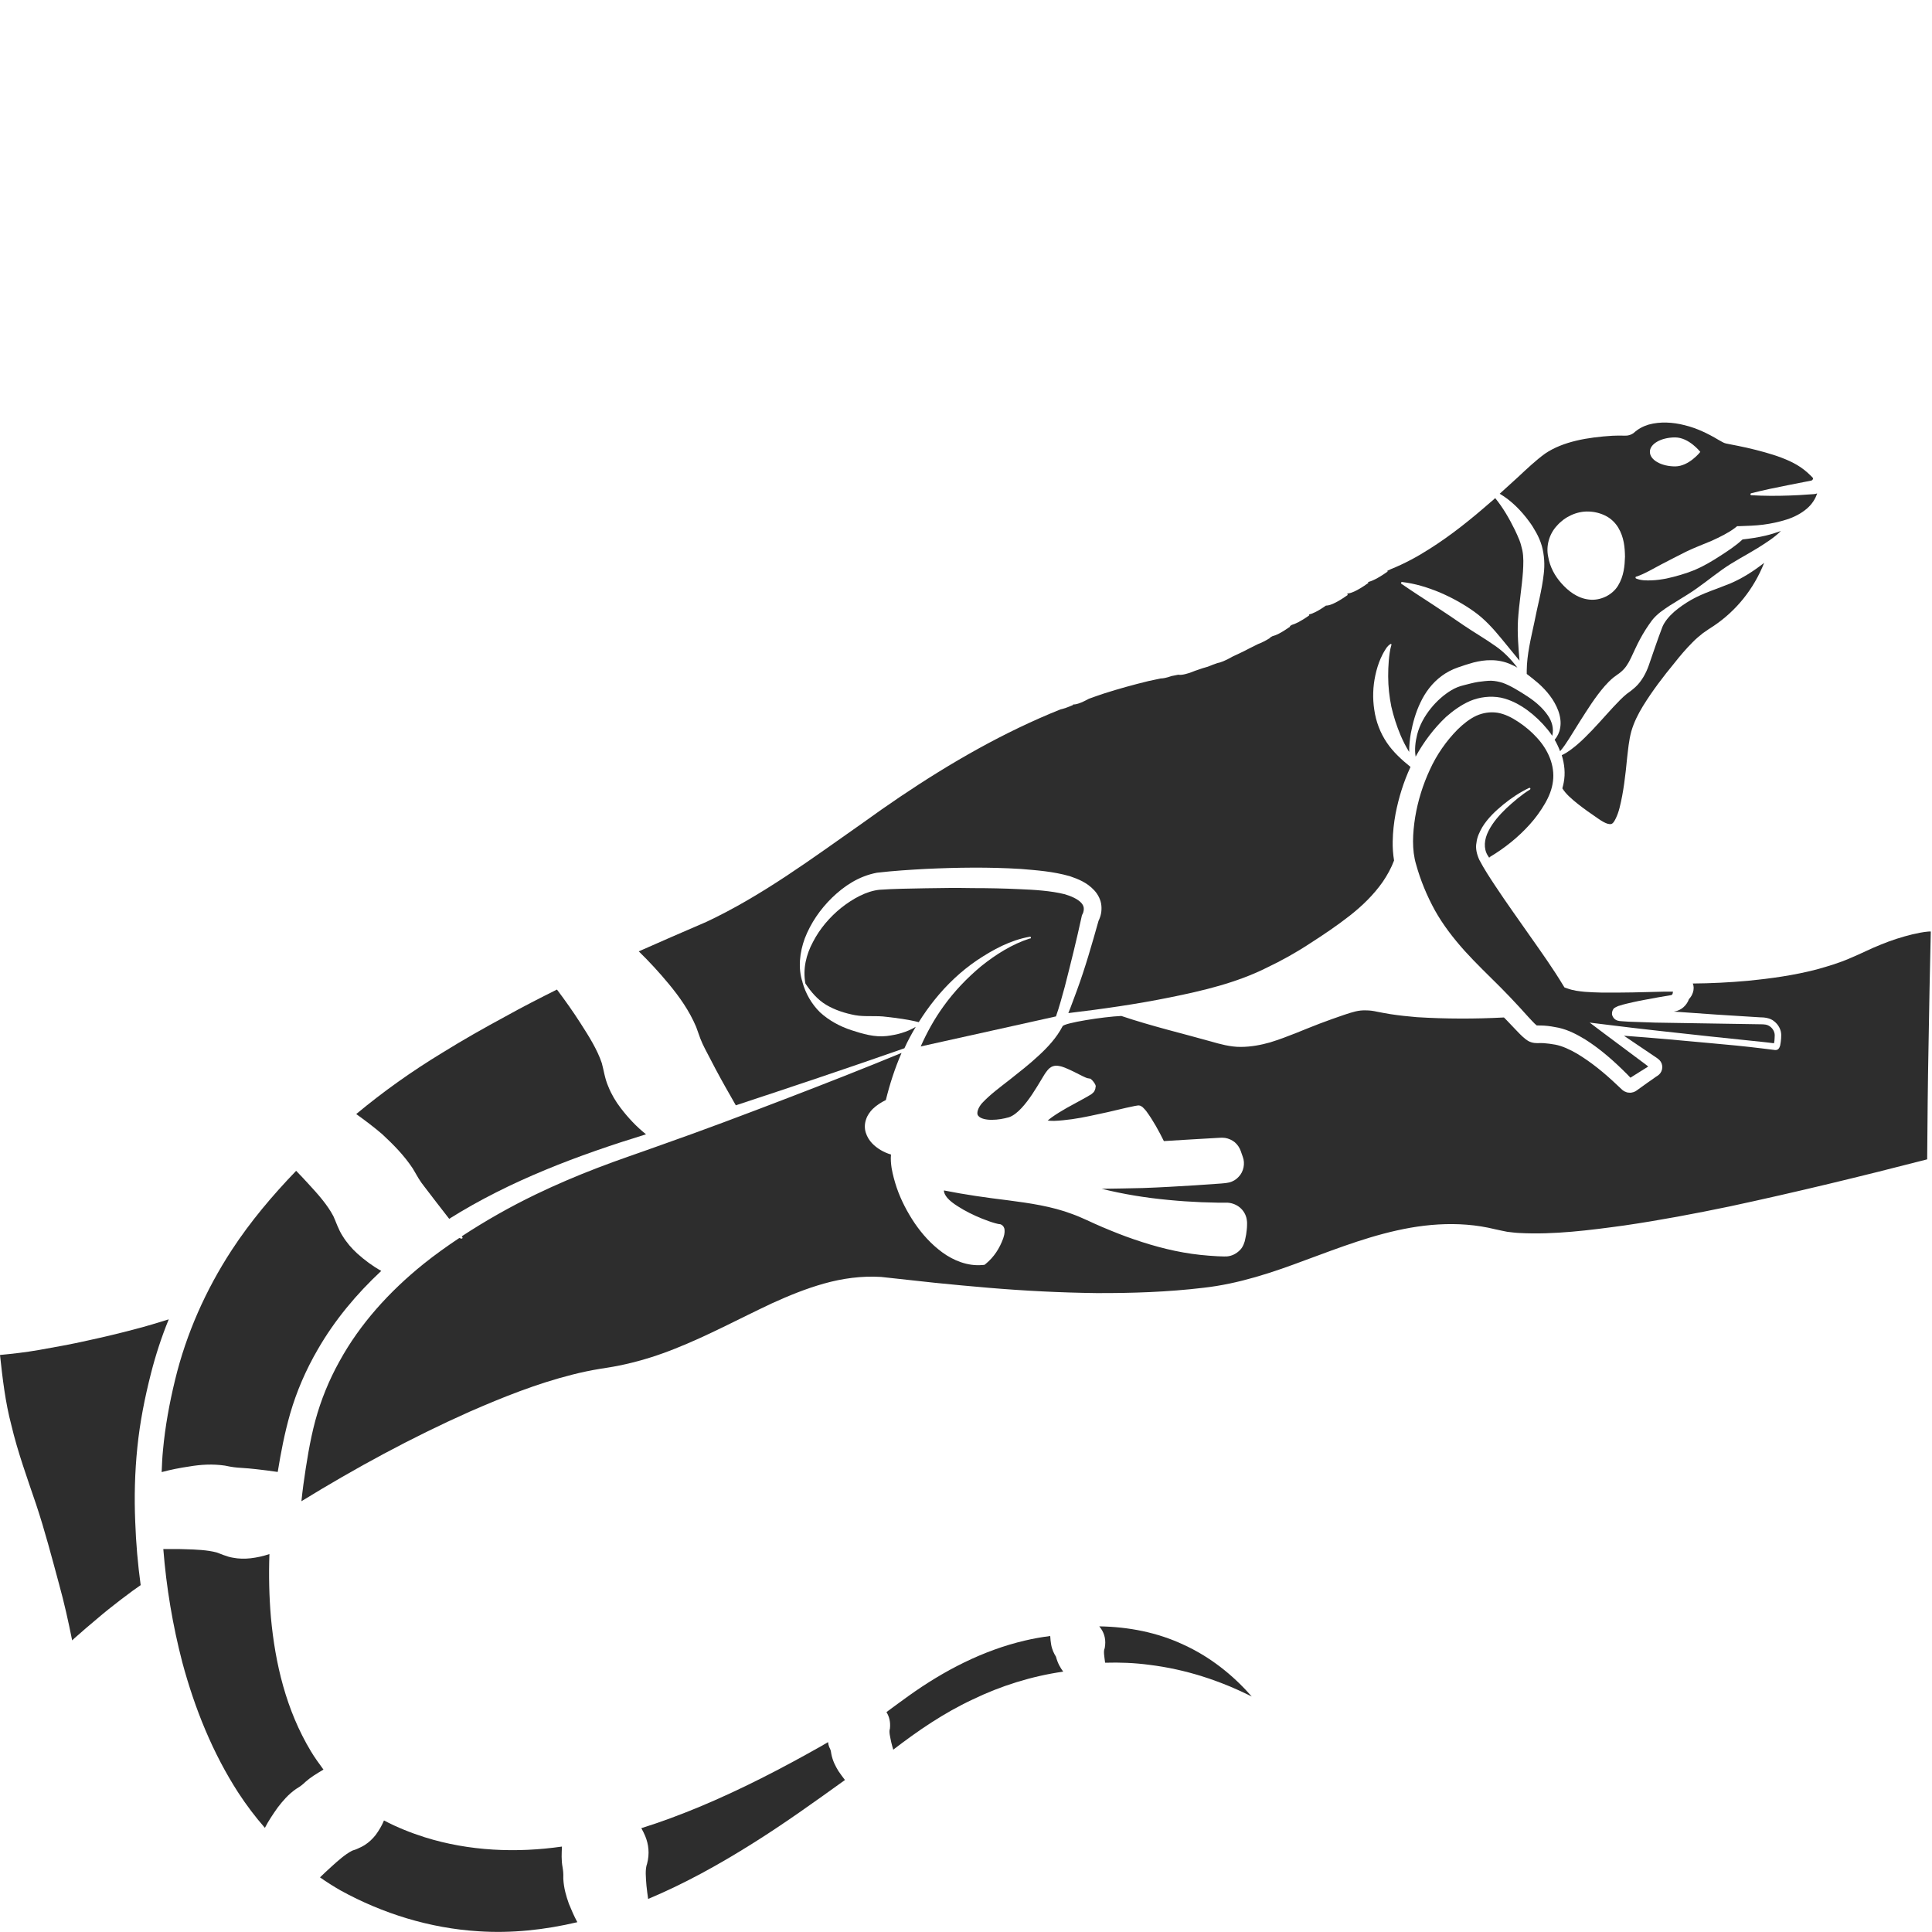 <?xml version="1.0" encoding="utf-8"?>
<!-- Generator: Adobe Illustrator 24.1.2, SVG Export Plug-In . SVG Version: 6.00 Build 0)  -->
<svg version="1.1" id="Layer_1" xmlns="http://www.w3.org/2000/svg" xmlns:xlink="http://www.w3.org/1999/xlink" x="0px" y="0px"
	 viewBox="0 0 128 128" style="enable-background:new 0 0 128 128;" xml:space="preserve">
<style type="text/css">
	.st0{fill:#2D2D2D;}
</style>
<g>
	<path class="st0" d="M27.35,77.42l0.38,0.65c0.12,0.19,0.24,0.37,0.38,0.54l0.82,1.07l0.83,1.07c4.04-2.54,8.56-4.22,13.04-5.6
		c-0.63-0.5-1.18-1.09-1.67-1.73c-0.33-0.43-0.62-0.91-0.83-1.44c-0.23-0.51-0.32-1.18-0.43-1.55c-0.3-0.9-0.87-1.8-1.43-2.67
		c-0.48-0.75-1-1.48-1.54-2.2c-1.14,0.57-2.28,1.15-3.39,1.77c-1.43,0.77-2.84,1.57-4.21,2.42c-2.01,1.22-3.91,2.57-5.7,4.06
		c0.59,0.42,1.17,0.86,1.72,1.33C26.06,75.83,26.77,76.54,27.35,77.42z"/>
	<path class="st0" d="M14.9,97.1c0.47,0.1,0.72,0.13,1.08,0.15c0.34,0.02,0.67,0.05,1.02,0.09c0.45,0.05,0.92,0.11,1.4,0.18
		c0.21-1.29,0.45-2.55,0.82-3.85c0.43-1.49,1.05-2.92,1.83-4.26c1.12-1.95,2.58-3.69,4.21-5.21c-0.58-0.32-1.11-0.72-1.6-1.16
		c-0.36-0.33-0.69-0.71-0.96-1.15c-0.28-0.42-0.47-1.02-0.61-1.31c-0.39-0.75-1.03-1.47-1.66-2.15c-0.26-0.29-0.54-0.58-0.81-0.86
		c-1.57,1.63-3.03,3.36-4.26,5.24c-1.73,2.65-3.02,5.55-3.76,8.61c-0.37,1.52-0.66,3.1-0.8,4.64c-0.05,0.49-0.07,0.98-0.09,1.47
		c0.6-0.16,1.2-0.28,1.82-0.37C13.3,97.03,14.07,96.98,14.9,97.1z"/>
	<path class="st0" d="M10,91c0.31-1.22,0.7-2.42,1.18-3.59c-0.74,0.23-1.49,0.46-2.23,0.65c-1.05,0.28-2.11,0.53-3.17,0.76
		c-1.06,0.24-2.13,0.43-3.2,0.62C1.72,89.59,0.86,89.69,0,89.77c0.17,1.56,0.35,3.13,0.75,4.64c0.42,1.78,1.05,3.51,1.64,5.25
		c0.58,1.74,1.04,3.51,1.52,5.28c0.34,1.23,0.62,2.48,0.87,3.74c0.06-0.05,0.11-0.1,0.16-0.15c0.49-0.43,0.99-0.87,1.5-1.29
		c0.5-0.43,1.02-0.84,1.54-1.24c0.27-0.2,0.53-0.4,0.8-0.6l0.41-0.29l0.13-0.09c-0.19-1.39-0.31-2.78-0.36-4.18
		c-0.07-1.65-0.03-3.29,0.14-4.95C9.27,94.22,9.59,92.61,10,91z"/>
	<path class="st0" d="M20.6,116.03c-1.65-2.74-2.37-5.83-2.65-8.86c-0.12-1.41-0.15-2.81-0.1-4.21c-0.41,0.14-0.82,0.23-1.25,0.28
		c-0.38,0.04-0.78,0.04-1.18-0.04c-0.39-0.06-0.86-0.28-1.08-0.35c-0.61-0.16-1.35-0.19-2.07-0.21c-0.48-0.02-0.97-0.01-1.45-0.01
		c0.2,2.54,0.62,5.05,1.26,7.51c0.82,3.05,2.01,6.01,3.72,8.65c0.53,0.81,1.11,1.58,1.75,2.31c0.24-0.47,0.54-0.91,0.85-1.35
		c0.34-0.44,0.7-0.87,1.22-1.23c0.33-0.2,0.43-0.29,0.61-0.46c0.17-0.15,0.35-0.29,0.55-0.42c0.21-0.13,0.42-0.27,0.65-0.4
		C21.14,116.84,20.85,116.45,20.6,116.03z"/>
	<path class="st0" d="M37.32,124.46c0.01-0.38-0.01-0.51-0.05-0.76c-0.04-0.22-0.06-0.45-0.06-0.69c0-0.22,0.01-0.44,0.02-0.67
		c-2.99,0.43-6.14,0.31-9.1-0.62c-0.91-0.29-1.82-0.65-2.69-1.11c-0.14,0.34-0.33,0.66-0.55,0.96c-0.2,0.25-0.43,0.48-0.73,0.67
		c-0.14,0.09-0.31,0.17-0.49,0.25c-0.22,0.1-0.24,0.07-0.37,0.14c-0.44,0.23-0.9,0.64-1.33,1.03c-0.26,0.23-0.52,0.48-0.77,0.72
		c0.44,0.31,0.9,0.6,1.37,0.87c2.78,1.53,5.91,2.5,9.11,2.7c2.2,0.15,4.41-0.09,6.57-0.6c-0.21-0.39-0.39-0.8-0.56-1.22
		C37.51,125.62,37.35,125.09,37.32,124.46z"/>
	<path class="st0" d="M127.74,61.72c-0.34,0.03-0.68,0.1-1.03,0.18c-0.69,0.17-1.39,0.39-2.07,0.67c-0.34,0.14-0.68,0.28-1.01,0.44
		l-0.5,0.23l-0.55,0.24c-0.73,0.32-1.48,0.54-2.23,0.75c-1.5,0.39-3.03,0.6-4.55,0.75c-1.22,0.11-2.43,0.17-3.65,0.18
		c0.04,0.09,0.06,0.19,0.06,0.28c0,0.24-0.08,0.41-0.15,0.54c-0.05,0.08-0.1,0.15-0.16,0.21c-0.15,0.42-0.51,0.75-0.95,0.82
		l-0.06,0.01c1.9,0.14,3.81,0.27,5.71,0.38c0.25,0,0.68,0.03,0.95,0.27c0.28,0.22,0.46,0.56,0.46,0.9c0,0.18-0.01,0.3-0.03,0.46
		c-0.01,0.08-0.02,0.15-0.04,0.24c-0.02,0.05-0.03,0.09-0.06,0.15c-0.02,0.03-0.04,0.07-0.1,0.11c-0.06,0.04-0.18,0.05-0.23,0.03
		l-0.81-0.1c-1.14-0.14-2.29-0.25-3.43-0.35c-1.9-0.18-3.81-0.35-5.72-0.49l1.94,1.31l0.18,0.12c0.07,0.06,0.08,0.04,0.24,0.19
		c0.25,0.26,0.24,0.7-0.03,0.95c-0.03,0.03-0.07,0.06-0.1,0.08l-0.05,0.03l-0.09,0.06l-0.18,0.13l-0.36,0.25l-0.71,0.51
		c-0.1,0.08-0.32,0.17-0.51,0.14c-0.19,0-0.4-0.13-0.49-0.23l-0.31-0.29c-0.82-0.78-1.71-1.51-2.65-2.07
		c-0.47-0.27-0.96-0.5-1.43-0.59c-0.27-0.05-0.53-0.08-0.78-0.1c-0.13-0.01-0.24,0-0.42,0c-0.1,0-0.25-0.01-0.4-0.06
		c-0.16-0.05-0.27-0.13-0.35-0.19c-0.32-0.25-0.49-0.46-0.7-0.67l-0.6-0.63c-0.05-0.05-0.1-0.1-0.15-0.15
		c-1.91,0.1-3.83,0.1-5.77-0.02c-0.58-0.05-1.17-0.11-1.75-0.2c-0.29-0.04-0.59-0.11-0.88-0.16c-0.27-0.06-0.49-0.09-0.74-0.09
		c-0.5-0.02-0.89,0.11-1.46,0.3c-0.53,0.18-1.06,0.37-1.59,0.57c-1.06,0.4-2.1,0.88-3.3,1.25c-0.6,0.17-1.26,0.3-1.95,0.3
		c-0.68,0.01-1.45-0.21-1.9-0.34c-1.95-0.55-3.99-1.03-6.01-1.71c-1.18,0.05-3.78,0.46-3.89,0.68c-0.4,0.77-0.99,1.4-1.6,1.96
		c-0.61,0.57-1.26,1.07-1.9,1.58c-0.64,0.5-1.31,0.99-1.84,1.56c-0.24,0.27-0.4,0.67-0.25,0.83c0.14,0.2,0.56,0.28,0.92,0.27
		c0.37,0,0.77-0.07,1.12-0.17c0.29-0.1,0.58-0.34,0.83-0.61c0.51-0.55,0.92-1.23,1.34-1.93c0.11-0.18,0.2-0.35,0.37-0.56
		c0.06-0.06,0.07-0.11,0.26-0.23c0.23-0.12,0.41-0.08,0.49-0.07c0.2,0.03,0.3,0.08,0.42,0.12c0.44,0.18,0.79,0.37,1.15,0.55
		c0.09,0.04,0.17,0.08,0.24,0.11c0.03,0.01,0.08,0.03,0.09,0.03c0.01,0,0.03,0.01-0.01,0c-0.01,0-0.02,0-0.04,0c0,0-0.02,0,0,0
		c0.06,0,0.13,0.01,0.19,0.03c0.08-0.07,0.51,0.46,0.4,0.56c0.01,0.17-0.13,0.36-0.12,0.33c-0.02,0.03-0.04,0.05-0.07,0.07
		l-0.03,0.03l-0.05,0.04l-0.06,0.04l-0.09,0.05l-0.15,0.09l-0.27,0.15l-1.06,0.58c-0.35,0.2-0.68,0.4-0.99,0.62
		c-0.1,0.07-0.19,0.15-0.28,0.22c0.14,0.02,0.29,0.02,0.45,0.02c0.37-0.01,0.76-0.06,1.16-0.11c0.79-0.11,1.58-0.3,2.38-0.47
		l1.19-0.28l0.61-0.13c0.06-0.01,0.1-0.02,0.19-0.03c0.02-0.01,0.18,0.01,0.2,0.04c0.06,0.03,0.08,0.05,0.11,0.07
		c0.1,0.09,0.17,0.18,0.24,0.26c0.47,0.64,0.83,1.31,1.17,1.99l1.81-0.11l1.72-0.1c0.14,0,0.26-0.03,0.53,0
		c0.23,0.04,0.46,0.14,0.64,0.29c0.18,0.15,0.32,0.37,0.39,0.57l0.14,0.4c0.16,0.42,0.06,0.98-0.28,1.32
		c-0.16,0.18-0.38,0.31-0.62,0.37c-0.28,0.06-0.38,0.05-0.53,0.07l-1.73,0.12c-1.15,0.07-2.3,0.14-3.46,0.18
		c-0.91,0.02-1.82,0.04-2.73,0.05c1.44,0.36,2.93,0.6,4.43,0.74c0.72,0.07,1.45,0.12,2.18,0.15l1.09,0.03l0.54,0
		c0.3-0.01,0.64,0.1,0.89,0.3c0.25,0.2,0.43,0.49,0.48,0.82c0.03,0.18,0.02,0.27,0.02,0.37c0,0.1-0.01,0.21-0.02,0.31
		c-0.02,0.2-0.05,0.41-0.1,0.61c-0.02,0.15-0.14,0.55-0.37,0.75c-0.22,0.22-0.51,0.37-0.83,0.4c-0.19,0.01-0.23,0-0.34,0l-0.29-0.01
		c-0.38-0.02-0.76-0.05-1.14-0.09c-1.51-0.16-2.98-0.54-4.4-1.03c-0.71-0.24-1.4-0.52-2.09-0.81c-0.69-0.29-1.34-0.63-2.01-0.87
		c-1.35-0.51-2.81-0.72-4.27-0.91c-1.4-0.17-2.82-0.37-4.22-0.65c-0.01,0.15,0.08,0.32,0.22,0.49c0.18,0.21,0.43,0.39,0.68,0.55
		c0.51,0.33,1.06,0.6,1.63,0.83c0.28,0.11,0.57,0.22,0.86,0.3c0.07,0.02,0.14,0.04,0.2,0.05l0.15,0.02
		c0.21,0.08,0.26,0.26,0.27,0.33c0.03,0.3-0.04,0.44-0.09,0.62c-0.24,0.65-0.6,1.22-1.16,1.68l-0.08,0.06l-0.13,0.01
		c-0.98,0.09-1.92-0.3-2.65-0.83c-0.74-0.54-1.34-1.21-1.84-1.94c-0.49-0.73-0.9-1.51-1.19-2.35c-0.14-0.42-0.26-0.85-0.34-1.31
		c-0.04-0.28-0.07-0.57-0.04-0.89c-0.24-0.07-0.47-0.17-0.69-0.3c-0.39-0.24-0.8-0.58-0.98-1.15c-0.09-0.28-0.08-0.6,0.02-0.88
		c0.09-0.28,0.26-0.5,0.43-0.68c0.28-0.27,0.58-0.45,0.88-0.6c0.26-1.06,0.6-2.11,1.04-3.12c-2.5,1.03-5.02,2.02-7.55,2.99
		c-2.79,1.07-5.59,2.13-8.41,3.12c-1.41,0.51-2.83,0.98-4.2,1.51c-1.38,0.53-2.74,1.11-4.07,1.75c-1.7,0.82-3.34,1.75-4.91,2.78
		l0.03,0.04l0.01,0.01c0.02,0.03,0.02,0.07-0.01,0.09c-0.02,0.01-0.04,0.02-0.05,0.01c-0.05-0.01-0.09-0.02-0.14-0.04
		c-0.81,0.54-1.61,1.11-2.37,1.72c-2.26,1.82-4.22,3.98-5.58,6.47c-0.69,1.24-1.22,2.55-1.59,3.91c-0.36,1.34-0.59,2.81-0.79,4.24
		c-0.05,0.36-0.09,0.73-0.13,1.1c3.58-2.2,7.28-4.21,11.14-5.93c2.2-0.96,4.44-1.86,6.82-2.46c0.59-0.15,1.2-0.28,1.82-0.38
		c0.6-0.09,1.13-0.18,1.7-0.31c1.11-0.25,2.21-0.6,3.28-1.03c2.15-0.85,4.22-1.97,6.41-3c1.1-0.5,2.24-0.97,3.45-1.31
		c1.21-0.34,2.49-0.52,3.78-0.44l3.58,0.39c1.18,0.12,2.37,0.23,3.55,0.33c2.37,0.2,4.75,0.32,7.12,0.35
		c2.38,0.01,4.76-0.07,7.1-0.35c2.35-0.26,4.58-1.01,6.81-1.85c2.23-0.82,4.48-1.7,6.92-2.13c1.21-0.21,2.47-0.3,3.73-0.2
		c0.63,0.05,1.26,0.15,1.87,0.3c0.33,0.08,0.54,0.11,0.81,0.17c0.28,0.03,0.54,0.07,0.82,0.08c2.26,0.12,4.62-0.18,6.94-0.5
		c2.33-0.34,4.66-0.78,6.97-1.26c4.38-0.94,8.75-2,13.09-3.12c0.02-2.51,0.04-5.01,0.09-7.52c0.04-2.52,0.09-5.05,0.15-7.57
		C127.91,61.71,127.83,61.71,127.74,61.72z"/>
	<path class="st0" d="M69.64,108.95c-0.03-0.18-0.05-0.36-0.06-0.56c-0.56,0.07-1.12,0.17-1.67,0.3c-2.79,0.65-5.39,2-7.73,3.68
		c-0.48,0.35-0.97,0.7-1.45,1.06c0.18,0.29,0.28,0.65,0.23,1.1c-0.08,0.19,0.02,0.57,0.09,0.91c0.04,0.16,0.08,0.32,0.13,0.48
		c1.64-1.26,3.35-2.43,5.25-3.32c1.88-0.91,3.92-1.55,6.01-1.85c-0.19-0.26-0.36-0.54-0.48-0.99
		C69.84,109.57,69.7,109.3,69.64,108.95z"/>
	<path class="st0" d="M68.22,62.18c-1.16,0.37-2.25,1.06-3.2,1.82c-0.95,0.79-1.8,1.68-2.51,2.67c-0.6,0.83-1.1,1.73-1.51,2.66
		l8.96-1.99c0.22-0.62,0.4-1.3,0.58-1.95c0.4-1.56,0.79-3.13,1.13-4.7l0.01-0.05l0.06-0.12c0.04-0.07,0.08-0.27,0.06-0.38
		c-0.02-0.12-0.07-0.23-0.19-0.35c-0.22-0.23-0.66-0.43-1.09-0.55c-0.89-0.22-1.95-0.29-2.96-0.33c-1.03-0.05-2.06-0.07-3.1-0.07
		c-1.04-0.02-2.08-0.01-3.12,0.01c-1.02,0.02-2.11,0.03-3.08,0.1c-0.86,0.09-1.76,0.59-2.52,1.19c-0.76,0.61-1.43,1.39-1.88,2.27
		c-0.45,0.83-0.68,1.79-0.5,2.75c0.38,0.57,0.81,1.07,1.37,1.41c0.59,0.35,1.25,0.56,1.93,0.69c0.68,0.12,1.38,0.01,2.08,0.11
		c0.68,0.08,1.37,0.16,2.13,0.35c0.32-0.51,0.67-1.01,1.05-1.48c0.8-1,1.75-1.9,2.81-2.62c1.07-0.71,2.2-1.33,3.5-1.56
		c0.03-0.01,0.07,0.02,0.07,0.05c0.01,0.03-0.01,0.06-0.04,0.07L68.22,62.18z"/>
	<path class="st0" d="M55.08,116.22l-0.03-0.18c-0.01-0.07-0.02-0.07-0.03-0.11c-0.02-0.06-0.05-0.12-0.08-0.18
		c-0.04-0.1-0.07-0.21-0.08-0.33c-0.16,0.09-0.31,0.18-0.46,0.27c-2.62,1.48-5.3,2.87-8.11,4.04c-1.24,0.51-2.51,0.99-3.8,1.39
		c0.1,0.17,0.18,0.35,0.26,0.53c0.22,0.54,0.3,1.15,0.12,1.83c-0.14,0.37-0.08,0.93-0.04,1.45c0.03,0.29,0.07,0.59,0.11,0.88
		c2.39-1,4.68-2.27,6.88-3.65c2.11-1.32,4.13-2.77,6.16-4.23c-0.15-0.19-0.29-0.39-0.43-0.59
		C55.35,117.01,55.17,116.67,55.08,116.22z"/>
	<path class="st0" d="M46.12,68.03l0.28,0.78c0.09,0.23,0.19,0.45,0.31,0.68l0.7,1.34c0.42,0.79,0.87,1.58,1.34,2.4
		c3.73-1.23,7.46-2.48,11.17-3.78c0.22-0.49,0.48-0.96,0.75-1.42c-0.6,0.36-1.26,0.53-1.93,0.61c-0.79,0.09-1.58-0.14-2.34-0.39
		c-0.76-0.25-1.48-0.64-2.07-1.18c-0.57-0.56-0.96-1.26-1.16-1.98c0-0.01,0-0.01,0-0.02c-0.31-0.92-0.19-1.98,0.15-2.9
		c0.39-1.01,1.02-1.93,1.81-2.7c0.79-0.76,1.75-1.42,2.97-1.65c1.12-0.13,2.13-0.19,3.19-0.25c2.11-0.1,4.22-0.13,6.34,0
		c1.07,0.09,2.12,0.16,3.25,0.48c0.55,0.19,1.13,0.41,1.62,0.94c0.24,0.26,0.44,0.63,0.47,1.02c0.03,0.36-0.03,0.67-0.19,1
		c-0.44,1.56-0.88,3.11-1.44,4.63c-0.19,0.5-0.36,0.99-0.56,1.48c2.26-0.27,4.52-0.59,6.73-1.04c2.23-0.45,4.41-0.97,6.38-1.95
		c1.01-0.48,1.98-1.02,2.89-1.62c0.92-0.59,1.81-1.19,2.64-1.84c0.83-0.65,1.58-1.38,2.18-2.23c0.3-0.44,0.57-0.92,0.76-1.43
		c-0.07-0.43-0.1-0.87-0.09-1.27c0.01-0.62,0.08-1.23,0.19-1.83c0.21-1.07,0.53-2.11,0.99-3.1c-0.57-0.46-1.14-0.97-1.57-1.61
		c-0.44-0.65-0.72-1.4-0.83-2.17c-0.12-0.77-0.09-1.55,0.07-2.29c0.08-0.37,0.19-0.74,0.34-1.09c0.08-0.17,0.16-0.35,0.26-0.51
		c0.11-0.17,0.17-0.32,0.4-0.47c0.02-0.01,0.05-0.01,0.06,0.01c0.01,0.01,0.01,0.02,0.01,0.03l-0.02,0.07
		c-0.03,0.1-0.08,0.31-0.1,0.47c-0.02,0.17-0.05,0.35-0.06,0.52c-0.03,0.35-0.04,0.7-0.04,1.04c0,0.69,0.08,1.36,0.21,2.01
		c0.15,0.65,0.35,1.27,0.61,1.89c0.16,0.38,0.35,0.75,0.57,1.11c0-0.42,0.04-0.83,0.11-1.23c0.13-0.69,0.32-1.39,0.64-2.05
		c0.31-0.66,0.77-1.29,1.41-1.76c0.31-0.23,0.69-0.43,1.07-0.56c0.34-0.12,0.68-0.23,1.04-0.33c0.37-0.09,0.76-0.16,1.18-0.15
		c0.42,0,0.87,0.09,1.25,0.26c0.17,0.07,0.32,0.15,0.47,0.23c-0.42-0.55-0.9-1.05-1.47-1.44c-0.68-0.48-1.39-0.89-2.07-1.35
		c-0.67-0.46-1.35-0.92-2.04-1.37c-0.69-0.45-1.39-0.9-2.1-1.39c-0.03-0.02-0.04-0.06-0.02-0.09c0.01-0.02,0.04-0.03,0.06-0.03
		c0.87,0.1,1.7,0.36,2.5,0.69c0.79,0.34,1.56,0.76,2.26,1.26c0.71,0.5,1.3,1.16,1.84,1.82l1.18,1.44c-0.07-0.88-0.15-1.78-0.1-2.67
		c0.07-1.11,0.26-2.22,0.33-3.22c0.03-0.5,0.05-0.97-0.04-1.42c-0.06-0.22-0.1-0.44-0.19-0.66c-0.09-0.23-0.2-0.47-0.31-0.7
		c-0.36-0.73-0.77-1.45-1.3-2.1c-0.11,0.1-0.21,0.2-0.33,0.29c-1.26,1.1-2.57,2.16-4.01,3.07c-0.81,0.52-1.68,0.99-2.58,1.35
		c-0.09,0.05-0.16,0.08-0.22,0.1c0,0.02,0.01,0.04,0.01,0.06c-0.68,0.48-1.07,0.64-1.29,0.69c0,0.02,0.01,0.04,0.02,0.06
		c-0.81,0.58-1.21,0.7-1.4,0.7c0.01,0.04,0.02,0.07,0.03,0.1c-0.88,0.62-1.27,0.71-1.44,0.7c-0.58,0.41-0.93,0.55-1.12,0.59
		c0,0.02,0.01,0.04,0.01,0.06c-0.59,0.42-0.94,0.57-1.15,0.63c-0.04,0.03-0.09,0.05-0.13,0.08c0,0.01,0.01,0.03,0.01,0.04
		c-0.61,0.43-0.96,0.58-1.17,0.63c-0.05,0.03-0.1,0.06-0.16,0.09c0,0.01,0,0.02,0,0.03c-0.34,0.21-0.6,0.33-0.79,0.4
		c-0.21,0.11-0.42,0.21-0.64,0.32c-0.12,0.06-0.22,0.12-0.31,0.16c-0.24,0.12-0.48,0.23-0.72,0.34c-0.52,0.3-0.84,0.41-1.02,0.44
		c-0.1,0.04-0.21,0.07-0.31,0.11c-0.28,0.12-0.5,0.19-0.67,0.23c-0.17,0.05-0.33,0.12-0.5,0.17c-0.68,0.28-0.99,0.29-1.11,0.26
		c-0.15,0.03-0.3,0.06-0.45,0.09c-0.37,0.13-0.59,0.16-0.72,0.16c-0.27,0.06-0.53,0.11-0.8,0.17c-0.99,0.24-1.97,0.51-2.94,0.82
		c-0.34,0.11-0.67,0.23-1.01,0.35c-0.6,0.33-0.89,0.39-1.03,0.38c-0.01,0-0.02,0.01-0.03,0.01c0,0.01,0,0.02,0,0.03
		c-0.37,0.16-0.64,0.25-0.83,0.29c-0.93,0.37-1.85,0.78-2.75,1.21c-3.65,1.75-7.13,3.98-10.35,6.31c-3.33,2.33-6.66,4.83-10.45,6.6
		c0,0-0.01,0-0.01,0c-1.46,0.63-2.92,1.26-4.38,1.91c0.7,0.68,1.36,1.4,1.99,2.16C45.02,66.05,45.66,66.95,46.12,68.03z"/>
	<path class="st0" d="M112.13,42.56c0.21-0.22,0.45-0.42,0.69-0.61l0.39-0.27l0.34-0.22c1.48-1,2.64-2.43,3.33-4.17
		c-0.7,0.55-1.44,1.02-2.23,1.36c-0.87,0.36-1.79,0.63-2.6,1.09c-0.4,0.23-0.78,0.49-1.13,0.79c-0.34,0.3-0.64,0.66-0.78,1
		c-0.32,0.84-0.6,1.67-0.91,2.57c-0.16,0.45-0.44,1.01-0.87,1.41c-0.11,0.09-0.21,0.19-0.32,0.27l-0.26,0.19
		c-0.14,0.11-0.29,0.25-0.44,0.4c-0.61,0.61-1.21,1.33-1.86,2.01c-0.33,0.34-0.66,0.68-1.03,0.99c-0.3,0.24-0.61,0.5-0.98,0.66
		c0.18,0.59,0.25,1.21,0.13,1.82c-0.02,0.13-0.06,0.25-0.09,0.38c0.24,0.39,0.64,0.72,1.01,1.02c0.44,0.35,0.9,0.67,1.37,0.99
		c0.21,0.15,0.42,0.27,0.6,0.33c0.19,0.05,0.26,0.03,0.31,0c0.14-0.06,0.38-0.56,0.5-1.05c0.26-1.02,0.39-2.16,0.5-3.3
		c0.07-0.58,0.11-1.14,0.28-1.77c0.18-0.62,0.46-1.16,0.77-1.67c0.63-1.02,1.34-1.95,2.09-2.86
		C111.31,43.45,111.7,42.99,112.13,42.56z"/>
	<path class="st0" d="M101.31,34.55c0.18,0.24,0.32,0.47,0.47,0.74c0.15,0.27,0.28,0.57,0.37,0.88c0.17,0.62,0.2,1.25,0.13,1.83
		c-0.13,1.17-0.43,2.19-0.63,3.25c-0.22,1.04-0.49,2.1-0.5,3.19l0,0.21c0.27,0.2,0.52,0.41,0.77,0.62c0.55,0.49,1.05,1.09,1.32,1.82
		c0.13,0.36,0.2,0.77,0.12,1.16c-0.05,0.29-0.18,0.55-0.36,0.76c0.14,0.24,0.26,0.5,0.36,0.76c0.22-0.25,0.41-0.54,0.59-0.82
		l0.73-1.17c0.5-0.78,0.99-1.58,1.64-2.33c0.17-0.19,0.35-0.38,0.57-0.56l0.3-0.22c0.08-0.05,0.15-0.11,0.22-0.17
		c0.26-0.22,0.45-0.5,0.64-0.9c0.19-0.39,0.38-0.84,0.61-1.26c0.23-0.43,0.48-0.82,0.78-1.23c0.35-0.45,0.77-0.71,1.17-0.98
		l1.21-0.75c0.8-0.5,1.53-1.11,2.29-1.65c0.76-0.54,1.58-0.95,2.34-1.42c0.55-0.35,1.09-0.68,1.54-1.13
		c-0.34,0.12-0.68,0.23-1.03,0.31c-0.5,0.12-1,0.19-1.51,0.25c-0.49,0.45-0.99,0.77-1.5,1.1c-0.54,0.35-1.1,0.68-1.69,0.93
		c-0.6,0.24-1.22,0.42-1.86,0.56c-0.32,0.06-0.65,0.11-0.98,0.12c-0.33,0.01-0.68,0.02-1.02-0.12c-0.03-0.01-0.05-0.05-0.04-0.09
		c0.01-0.02,0.02-0.03,0.04-0.04l0.02,0c0.57-0.19,1.11-0.53,1.65-0.81c0.55-0.28,1.09-0.57,1.64-0.84
		c0.55-0.27,1.13-0.48,1.69-0.72c0.55-0.25,1.12-0.53,1.54-0.85l0.15-0.12l0.13,0c0.54-0.02,1.07-0.03,1.6-0.1
		c0.53-0.07,1.05-0.18,1.55-0.34c0.5-0.16,0.97-0.4,1.36-0.74c0.3-0.26,0.54-0.61,0.66-0.99c-0.09,0.03-0.18,0.05-0.25,0.05
		l-0.32,0.02c-0.42,0.03-0.84,0.06-1.26,0.07c-0.84,0.03-1.68,0.03-2.53-0.02c-0.04,0-0.06-0.03-0.06-0.07
		c0-0.03,0.02-0.05,0.05-0.06c0.82-0.21,1.64-0.38,2.46-0.54l1.22-0.24l0.3-0.06c0.07-0.02,0.06-0.03,0.08-0.05
		c0.03-0.03,0.05-0.09,0.03-0.12c-0.01-0.01-0.01-0.02-0.02-0.03l-0.16-0.16c-0.13-0.13-0.27-0.25-0.41-0.36
		c-0.29-0.23-0.61-0.41-0.95-0.57c-0.69-0.32-1.45-0.54-2.23-0.74c-0.39-0.1-0.79-0.19-1.19-0.27l-0.61-0.12
		c-0.07-0.01-0.3-0.05-0.42-0.13l-0.27-0.15c-0.7-0.42-1.45-0.78-2.24-0.97c-0.78-0.2-1.62-0.25-2.38-0.04
		c-0.39,0.12-0.69,0.28-1,0.56c-0.12,0.09-0.28,0.15-0.44,0.17c-0.19,0.01-0.26,0-0.36,0c-0.2,0-0.41,0-0.61,0.01
		c-1.6,0.1-3.26,0.37-4.45,1.18c-0.61,0.44-1.21,1.01-1.81,1.57c-0.4,0.36-0.8,0.73-1.2,1.09
		C100.15,33.18,100.79,33.84,101.31,34.55z M110.98,28.98c0.92,0,1.67,0.96,1.67,0.96s-0.75,0.96-1.67,0.96
		c-0.92,0-1.67-0.43-1.67-0.96C109.3,29.41,110.05,28.98,110.98,28.98z M103.16,34.82c0.5-0.57,1.29-0.96,2.09-0.93
		c0.39,0.01,0.79,0.11,1.14,0.29c0.35,0.18,0.63,0.46,0.82,0.77c0.39,0.65,0.44,1.33,0.45,1.93c-0.02,0.6-0.07,1.28-0.46,1.92
		c-0.38,0.63-1.19,1.02-1.94,0.92c-0.77-0.09-1.37-0.58-1.8-1.06c-0.44-0.49-0.77-1.08-0.89-1.78
		C102.42,36.18,102.63,35.38,103.16,34.82z"/>
	<path class="st0" d="M78.42,108.97c-1.74-0.82-3.66-1.19-5.59-1.22c0.04,0.05,0.08,0.1,0.12,0.16c0.23,0.34,0.34,0.76,0.24,1.29
		c-0.1,0.19-0.02,0.57,0.02,0.91c0,0.02,0.01,0.03,0.01,0.05c0.98-0.03,1.96,0.01,2.93,0.14c2.37,0.29,4.66,1.03,6.78,2.1
		C81.68,110.96,80.15,109.76,78.42,108.97z"/>
	<path class="st0" d="M97.4,46.44c0.62-0.26,1.35-0.35,2.03-0.22c0.67,0.14,1.26,0.47,1.76,0.83c0.5,0.37,0.95,0.8,1.34,1.28
		c0.11,0.13,0.21,0.27,0.31,0.42c0.12-0.48-0.02-0.96-0.29-1.35c-0.34-0.5-0.82-0.91-1.35-1.26c-0.54-0.35-1.13-0.72-1.64-0.9
		c-0.26-0.08-0.5-0.13-0.77-0.14c-0.27,0-0.56,0.04-0.87,0.08c-0.31,0.05-0.63,0.14-0.95,0.22c-0.29,0.07-0.54,0.17-0.8,0.32
		c-0.5,0.3-0.98,0.72-1.38,1.22c-0.4,0.5-0.74,1.09-0.9,1.73c-0.12,0.48-0.18,0.99-0.1,1.46c0.53-0.97,1.2-1.86,2.01-2.63
		C96.26,47.1,96.78,46.71,97.4,46.44z"/>
	<path class="st0" d="M107.13,66.69c0.08-0.04,0.11-0.05,0.16-0.06c0.33-0.11,0.6-0.16,0.89-0.23c0.57-0.13,1.14-0.22,1.71-0.33
		l0.83-0.14c0.06-0.02,0.09-0.06,0.1-0.12l0.02-0.11c-0.19,0-0.4,0-0.59,0l-2.07,0.05c-0.7,0.01-1.4,0.02-2.11,0.01
		c-0.35-0.01-0.71-0.02-1.08-0.05c-0.37-0.04-0.73-0.07-1.17-0.23l-0.17-0.06l-0.1-0.16c-0.67-1.11-1.44-2.19-2.2-3.27
		c-0.76-1.09-1.54-2.17-2.28-3.29c-0.37-0.56-0.74-1.12-1.06-1.73c-0.16-0.35-0.27-0.76-0.19-1.14c0.04-0.38,0.21-0.72,0.38-1.02
		c0.37-0.61,0.88-1.08,1.4-1.51c0.53-0.43,1.08-0.8,1.71-1.1c0.03-0.01,0.07,0,0.08,0.03c0.01,0.03,0,0.06-0.02,0.08l-0.02,0.01
		c-0.54,0.33-1.06,0.78-1.54,1.22c-0.47,0.45-0.91,0.95-1.19,1.51c-0.29,0.56-0.34,1.16-0.06,1.62c0.04,0.06,0.08,0.12,0.11,0.17
		c0-0.02,0.01-0.05,0.03-0.06l0,0c0.99-0.59,1.9-1.32,2.66-2.17c0.38-0.42,0.71-0.88,0.99-1.36c0.28-0.48,0.48-0.98,0.54-1.5
		c0.13-1.05-0.33-2.08-1.06-2.87c-0.36-0.4-0.78-0.75-1.23-1.05c-0.45-0.3-0.91-0.53-1.39-0.61c-0.48-0.07-0.95,0-1.4,0.2
		c-0.45,0.21-0.86,0.54-1.24,0.91c-0.76,0.77-1.39,1.68-1.84,2.67c-0.46,0.99-0.79,2.05-0.97,3.13c-0.17,1.08-0.23,2.17,0.06,3.14
		c0.29,1.05,0.72,2.09,1.25,3.05c0.53,0.95,1.21,1.83,1.96,2.67c0.75,0.83,1.59,1.63,2.42,2.46c0.41,0.42,0.82,0.84,1.22,1.28
		l0.58,0.64c0.19,0.2,0.4,0.44,0.54,0.55c0.03,0.02,0.03,0.02,0.03,0.02c0.01,0,0.01,0,0.03,0c0.1,0,0.29,0,0.45,0.01
		c0.34,0.02,0.65,0.08,0.96,0.14c0.67,0.15,1.24,0.46,1.77,0.78c1.04,0.66,1.93,1.46,2.77,2.3l0.22,0.23l0.62-0.39l0.56-0.35
		l-0.15-0.12l-2.8-2.09l-0.93-0.7l1.14,0.14c2.29,0.29,4.58,0.53,6.87,0.78l3.44,0.36c0.26,0.03,0.48,0.05,0.76,0.09
		c0.01-0.05,0.02-0.1,0.03-0.16c0.01-0.12,0.02-0.28,0.02-0.39c-0.01-0.22-0.13-0.43-0.31-0.56c-0.19-0.14-0.37-0.15-0.69-0.15
		l-6.92-0.11l-1.74-0.06l-0.45-0.03l-0.12-0.01c-0.04,0-0.09-0.01-0.17-0.03c-0.02-0.01,0.01,0.01-0.06-0.02
		c-0.08-0.03-0.18-0.1-0.24-0.2c-0.06-0.1-0.09-0.17-0.08-0.28c0-0.11,0.06-0.24,0.13-0.32C107.03,66.73,107.11,66.7,107.13,66.69z"
		/>
</g>
</svg>
